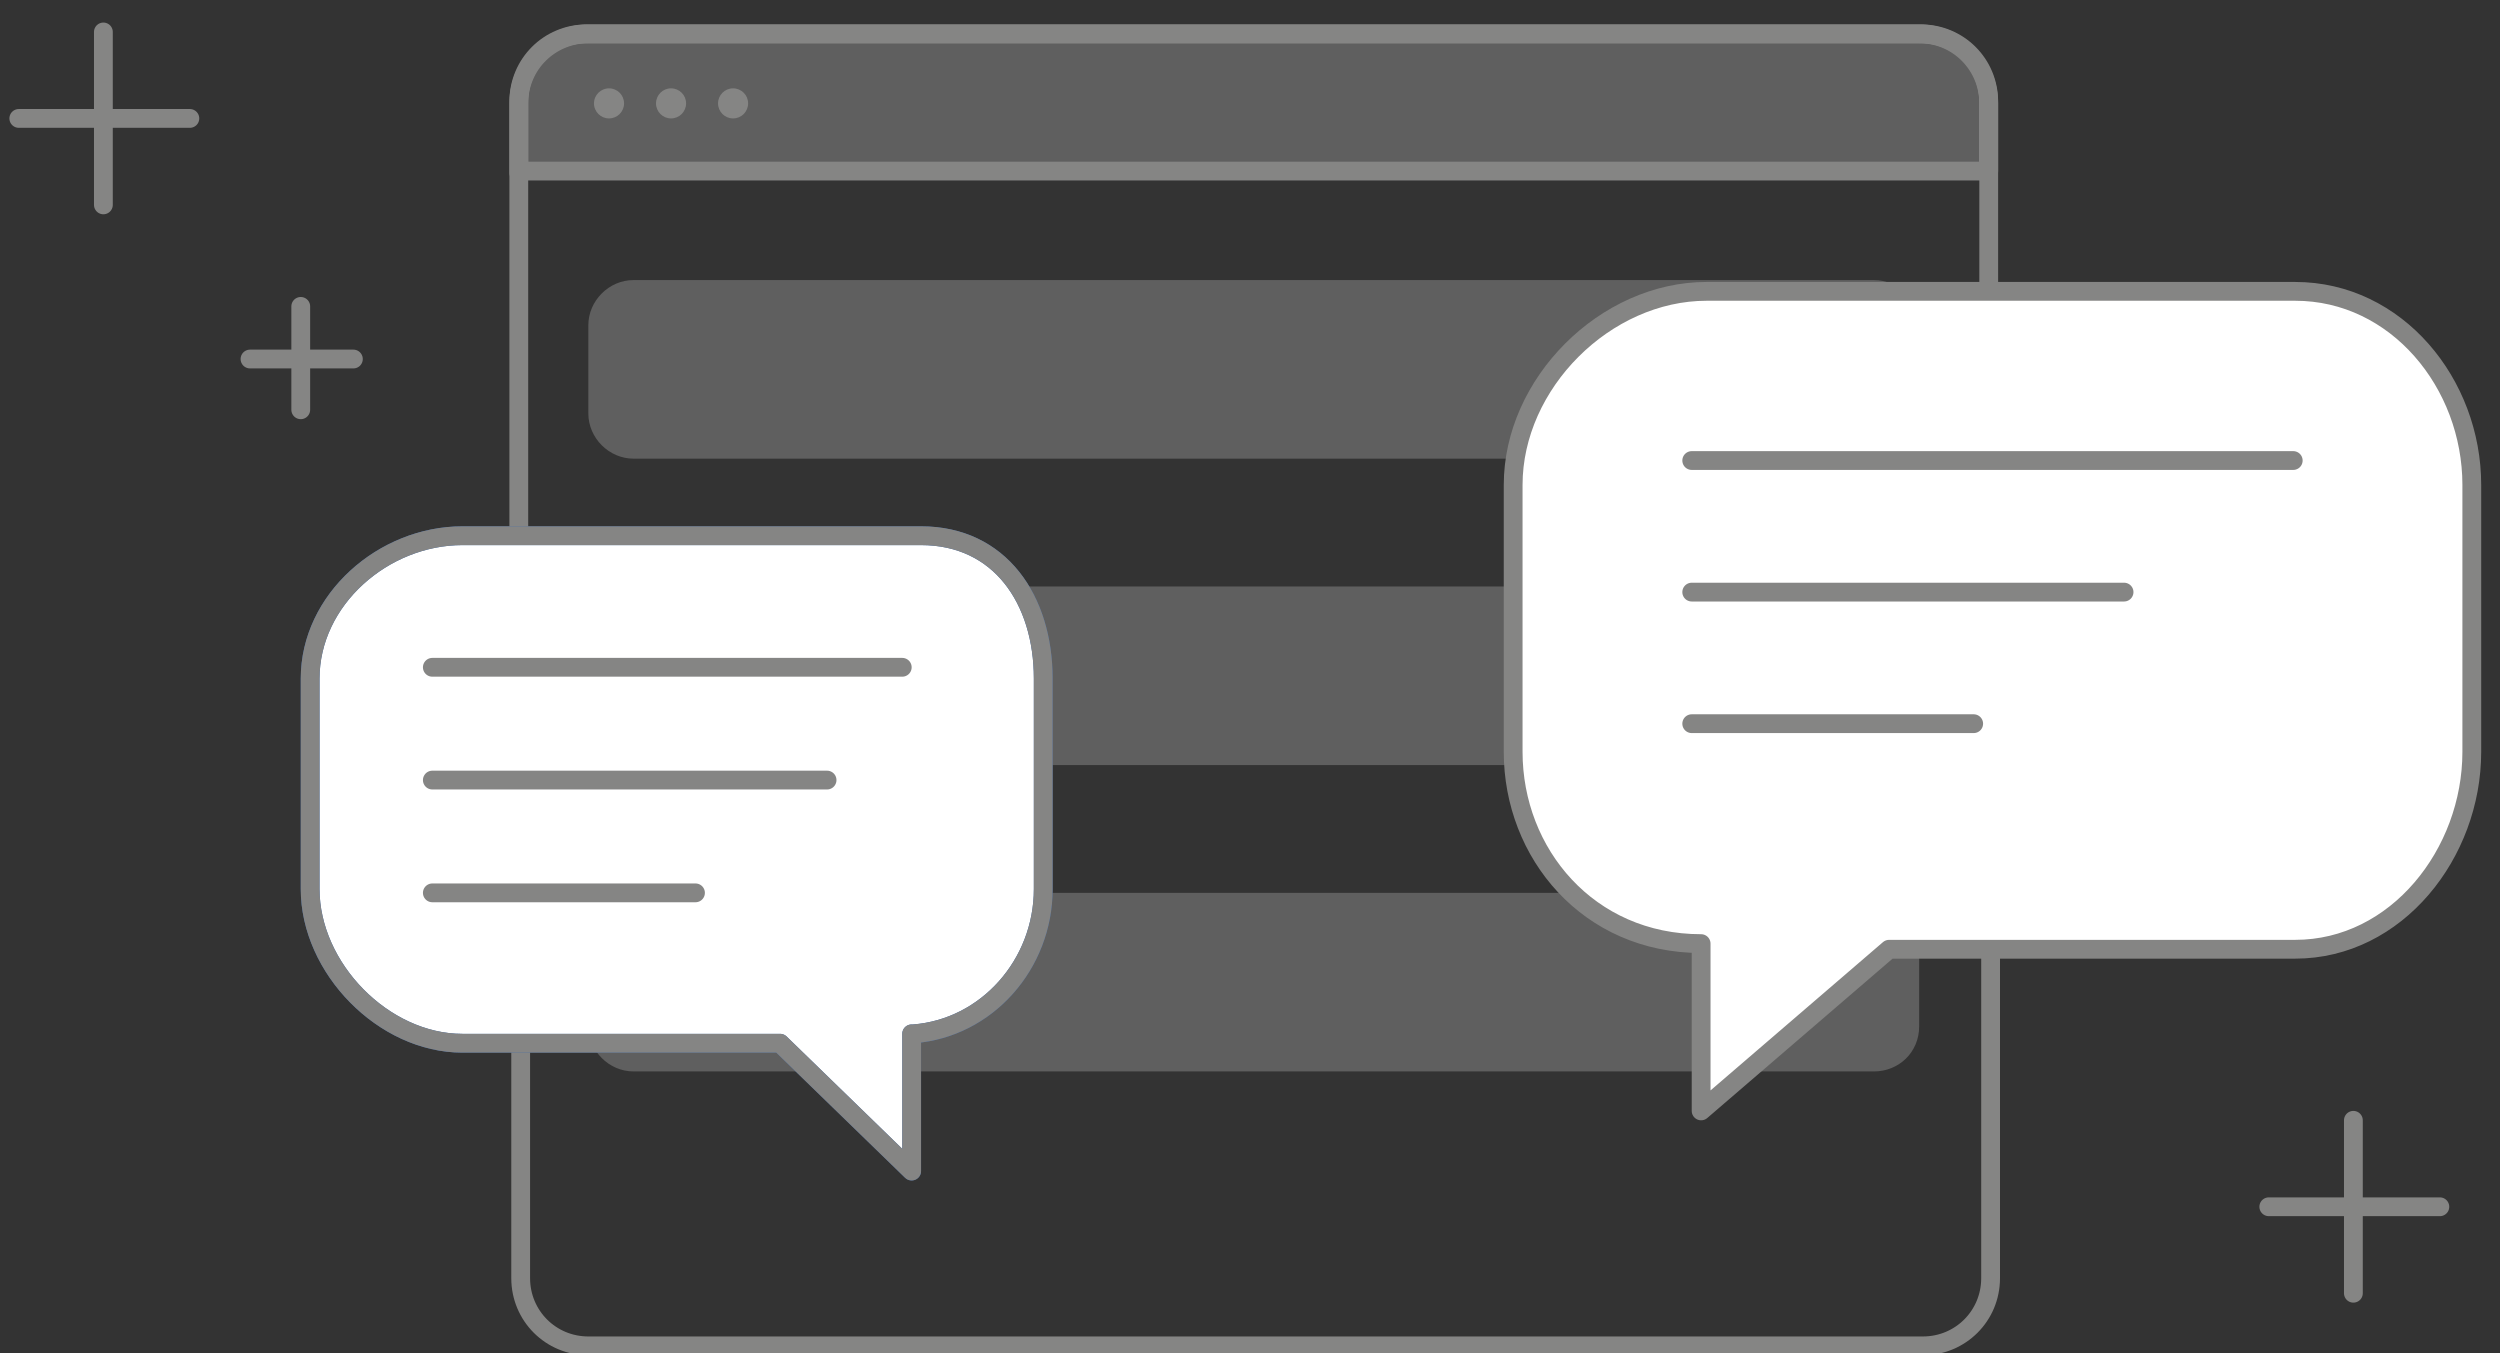 <?xml version="1.0" encoding="utf-8"?>
<!-- Generator: Adobe Illustrator 17.1.0, SVG Export Plug-In . SVG Version: 6.00 Build 0)  -->
<!DOCTYPE svg PUBLIC "-//W3C//DTD SVG 1.1//EN" "http://www.w3.org/Graphics/SVG/1.1/DTD/svg11.dtd">
<svg version="1.1" id="Layer_1" xmlns="http://www.w3.org/2000/svg" xmlns:xlink="http://www.w3.org/1999/xlink" x="0px" y="0px"
	 viewBox="0 0 133 72" enable-background="new 0 0 133 72" xml:space="preserve">
<rect x="0" y="0" width="133" height="72" fill="#333333" stroke="none"/>
<g>
	<path fill="none" stroke="#858584" stroke-linecap="round" stroke-linejoin="round" stroke-miterlimit="10" d="M27.6,28.7V5.4
		c0-2,1.6-3.6,3.6-3.6h71c2,0,3.6,1.6,3.6,3.6v10.5"/>
	<path fill="none" stroke="#858584" stroke-linecap="round" stroke-linejoin="round" stroke-miterlimit="10" d="M105.9,50.2V68
		c0,2-1.6,3.6-3.6,3.6h-71c-2,0-3.6-1.6-3.6-3.6V55.1"/>
	<path opacity="0.3" fill="#C4C4C4" d="M27.6,9.2V5.5c0-2.1,1.7-3.7,3.7-3.7h70.8c2.1,0,3.7,1.7,3.7,3.7v3.6H27.6z"/>
	<path fill="none" stroke="#858584" stroke-linecap="round" stroke-linejoin="round" stroke-miterlimit="10" d="M27.6,9.2V5.5
		c0-2.1,1.7-3.7,3.7-3.7h70.8c2.1,0,3.7,1.7,3.7,3.7v3.6H27.6z"/>
	<circle fill="#858584" cx="32.4" cy="5.5" r="0.8"/>
	<circle fill="#858584" cx="35.7" cy="5.5" r="0.8"/>
	<path opacity="0.3" fill="#C4C4C4" d="M99.7,24.4h-66c-1.3,0-2.4-1.1-2.4-2.4v-4.7c0-1.3,1.1-2.4,2.4-2.4h66c1.3,0,2.4,1.1,2.4,2.4
		v4.7C102.1,23.4,101,24.4,99.7,24.4z"/>
	<path opacity="0.3" fill="#C4C4C4" d="M99.7,40.7h-66c-1.3,0-2.4-1.1-2.4-2.4v-4.7c0-1.3,1.1-2.4,2.4-2.4h66c1.3,0,2.4,1.1,2.4,2.4
		v4.7C102.1,39.7,101,40.7,99.7,40.7z"/>
	<path opacity="0.3" fill="#C4C4C4" d="M99.7,57h-66c-1.3,0-2.4-1.1-2.4-2.4v-4.7c0-1.3,1.1-2.4,2.4-2.4h66c1.3,0,2.4,1.1,2.4,2.4
		v4.7C102.1,56,101,57,99.7,57z"/>
	<circle fill="#858584" cx="39" cy="5.5" r="0.8"/>
	<path fill="#FFFFFF" stroke="#858584" stroke-linecap="round" stroke-linejoin="round" stroke-miterlimit="10" d="M122.1,15.5H90.8
		c-5.4,0-10.3,4.9-10.3,10.3V40c0,5.4,4,10.2,10,10.2l0,0v8.9l10-8.6h21.6c5.4,0,9.4-5.1,9.4-10.5V25.8
		C131.5,20.4,127.5,15.5,122.1,15.5z"/>
	<path fill="#FFFFFF" stroke="#3B68AC" stroke-linecap="round" stroke-linejoin="round" stroke-miterlimit="10" d="M24.6,28.5H49
		c4.2,0,6.5,3.4,6.5,7.6v11.2c0,4-3,7.4-6.9,7.7c0,0-0.1,0-0.1,0v7.3l-7-6.8H24.6c-4.2,0-8.1-4-8.1-8.2V36.1
		C16.5,31.9,20.4,28.5,24.6,28.5z"/>
	<path fill="none" stroke="#858584" stroke-linecap="round" stroke-linejoin="round" stroke-miterlimit="10" d="M24.6,28.5H49
		c4.2,0,6.5,3.4,6.5,7.6v11.2c0,4-3,7.4-6.9,7.7c0,0-0.1,0-0.1,0v7.3l-7-6.8H24.6c-4.2,0-8.1-4-8.1-8.2V36.1
		C16.5,31.9,20.4,28.5,24.6,28.5z"/>
	
		<line fill="#FFFFFF" stroke="#858584" stroke-linecap="round" stroke-linejoin="round" stroke-miterlimit="10" x1="23" y1="35.5" x2="48" y2="35.5"/>
	
		<line fill="#FFFFFF" stroke="#858584" stroke-linecap="round" stroke-linejoin="round" stroke-miterlimit="10" x1="23" y1="41.5" x2="44" y2="41.5"/>
	
		<line fill="#FFFFFF" stroke="#858584" stroke-linecap="round" stroke-linejoin="round" stroke-miterlimit="10" x1="23" y1="47.5" x2="37" y2="47.5"/>
	
		<line fill="#FFFFFF" stroke="#858584" stroke-linecap="round" stroke-linejoin="round" stroke-miterlimit="10" x1="90" y1="24.5" x2="122" y2="24.5"/>
	
		<line fill="#FFFFFF" stroke="#858584" stroke-linecap="round" stroke-linejoin="round" stroke-miterlimit="10" x1="90" y1="31.5" x2="113" y2="31.5"/>
	
		<line fill="#FFFFFF" stroke="#858584" stroke-linecap="round" stroke-linejoin="round" stroke-miterlimit="10" x1="90" y1="38.5" x2="105" y2="38.5"/>
	<g>
		
			<line fill="none" stroke="#858584" stroke-linecap="round" stroke-linejoin="round" stroke-miterlimit="10" x1="5.5" y1="1.7" x2="5.5" y2="10.9"/>
		
			<line fill="none" stroke="#858584" stroke-linecap="round" stroke-linejoin="round" stroke-miterlimit="10" x1="1" y1="6.3" x2="10.1" y2="6.3"/>
	</g>
	<g>
		
			<line fill="none" stroke="#858584" stroke-linecap="round" stroke-linejoin="round" stroke-miterlimit="10" x1="16" y1="16.3" x2="16" y2="21.8"/>
		
			<line fill="none" stroke="#858584" stroke-linecap="round" stroke-linejoin="round" stroke-miterlimit="10" x1="13.3" y1="19.1" x2="18.8" y2="19.1"/>
	</g>
	<g>
		
			<line fill="none" stroke="#858584" stroke-linecap="round" stroke-linejoin="round" stroke-miterlimit="10" x1="125.2" y1="59.6" x2="125.2" y2="68.8"/>
		
			<line fill="none" stroke="#858584" stroke-linecap="round" stroke-linejoin="round" stroke-miterlimit="10" x1="120.7" y1="64.2" x2="129.8" y2="64.2"/>
	</g>
</g>
</svg>
